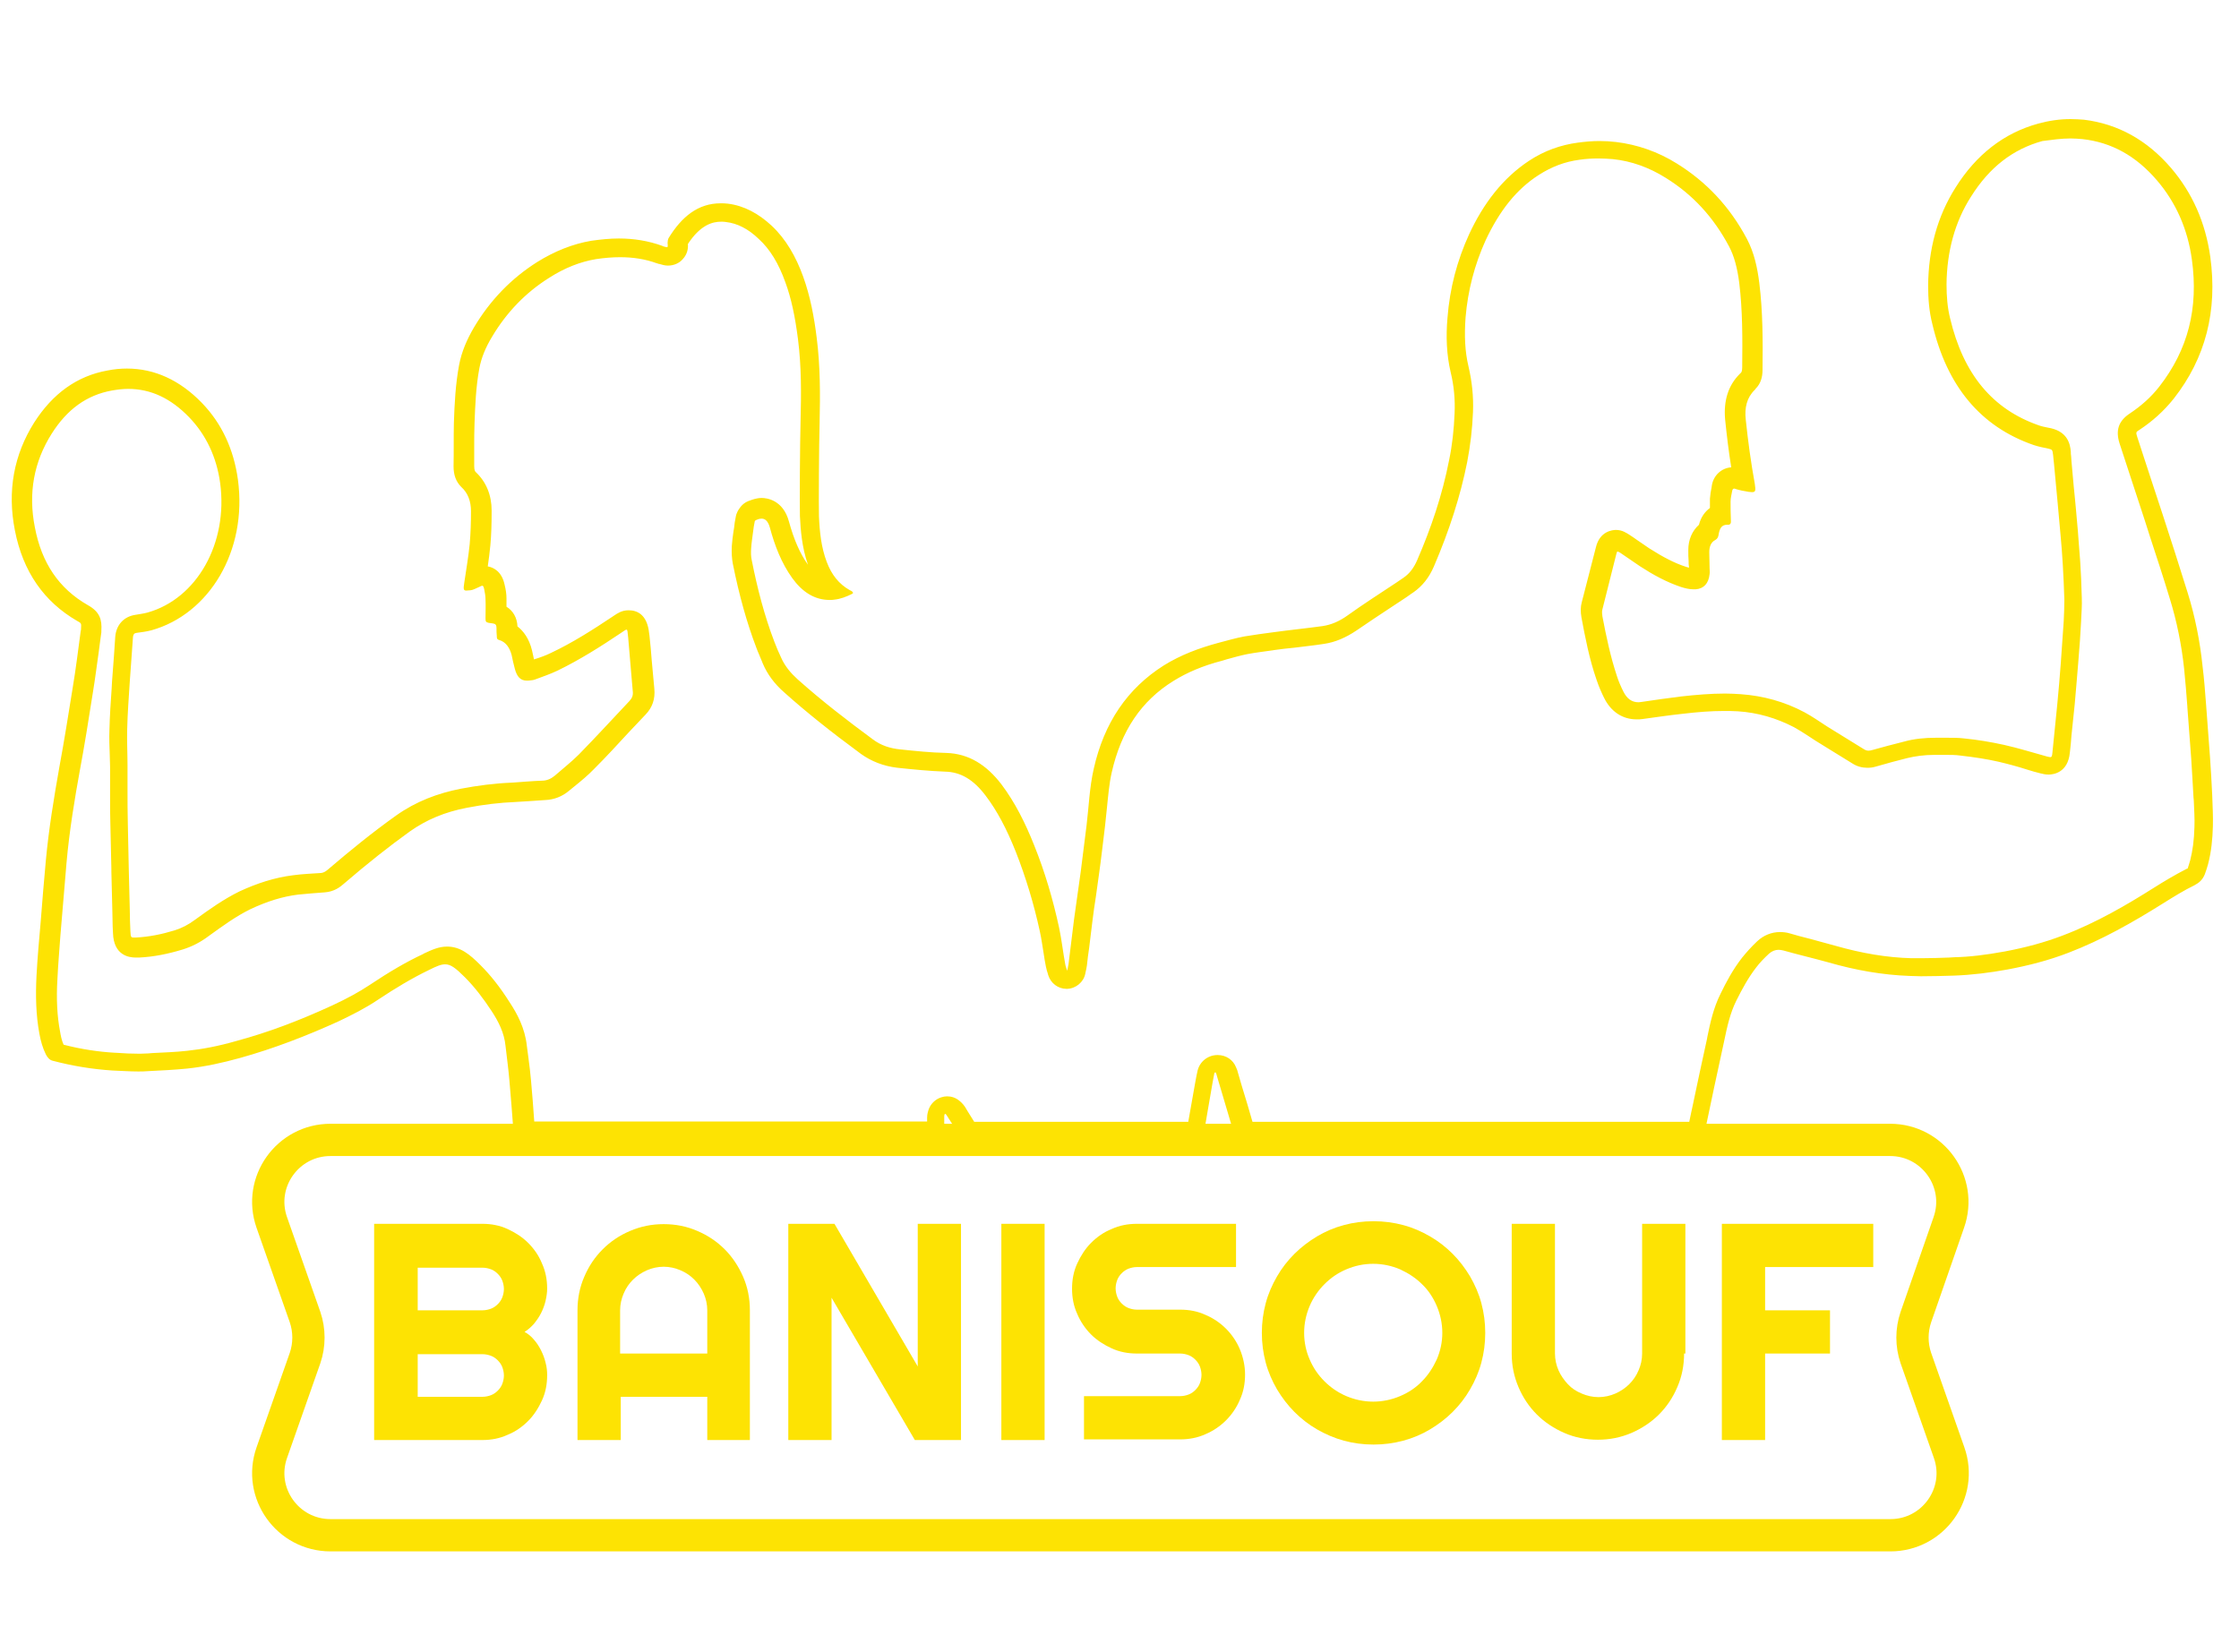 <?xml version="1.0" encoding="utf-8"?>
<!-- Generator: Adobe Illustrator 24.1.0, SVG Export Plug-In . SVG Version: 6.00 Build 0)  -->
<svg version="1.1" id="Capa_1" xmlns="http://www.w3.org/2000/svg" xmlns:xlink="http://www.w3.org/1999/xlink" x="0px" y="0px"
	 viewBox="0 0 693.6 512" style="enable-background:new 0 0 693.6 512;" xml:space="preserve">
<style type="text/css">
	.st0{fill:none;stroke:#FDE303;stroke-width:10;stroke-miterlimit:10;}
	.st1{fill:#FDE303;}
</style>
<g>
	<g>
		<path class="st0" d="M603.7,378.8c4.4-12.5-4.9-25.6-18.2-25.6H370.7h-53.4H102.4c-13.3,0-22.6,13.1-18.2,25.6l10.3,29.3
			c1.4,4.1,1.4,8.6,0,12.7l-10.3,29.3c-4.4,12.5,4.9,25.6,18.2,25.6h214.9h53.4h214.9c13.3,0,22.6-13.1,18.2-25.6l-10.3-29.3
			c-1.4-4.1-1.4-8.6,0-12.7L603.7,378.8z"/>
	</g>
	<g>
		<path class="st1" d="M169.5,426.1c0,2.8-0.5,5.4-1.6,7.8c-1.1,2.4-2.5,4.6-4.3,6.4c-1.8,1.8-3.9,3.3-6.4,4.3
			c-2.4,1.1-5,1.6-7.8,1.6h-33.5v-67h33.5c2.8,0,5.4,0.5,7.8,1.6c2.4,1.1,4.6,2.5,6.4,4.3c1.8,1.8,3.3,3.9,4.3,6.4
			c1.1,2.4,1.6,5,1.6,7.8c0,1.2-0.2,2.5-0.5,3.8c-0.3,1.3-0.8,2.6-1.4,3.8c-0.6,1.2-1.4,2.3-2.2,3.3c-0.9,1-1.8,1.8-2.9,2.5
			c1.1,0.6,2.1,1.4,2.9,2.4c0.9,1,1.6,2.1,2.2,3.3c0.6,1.2,1.1,2.5,1.4,3.8C169.4,423.6,169.5,424.9,169.5,426.1z M129.4,406h20.1
			c0.9,0,1.8-0.2,2.6-0.5c0.8-0.3,1.5-0.8,2.1-1.4s1.1-1.3,1.4-2.1c0.3-0.8,0.5-1.7,0.5-2.6c0-0.9-0.2-1.8-0.5-2.6
			c-0.3-0.8-0.8-1.5-1.4-2.1s-1.3-1.1-2.1-1.4c-0.8-0.3-1.7-0.5-2.6-0.5h-20.1V406z M129.4,432.8h20.1c0.9,0,1.8-0.2,2.6-0.5
			c0.8-0.3,1.5-0.8,2.1-1.4s1.1-1.3,1.4-2.1c0.3-0.8,0.5-1.7,0.5-2.6s-0.2-1.8-0.5-2.6c-0.3-0.8-0.8-1.5-1.4-2.1s-1.3-1.1-2.1-1.4
			c-0.8-0.3-1.7-0.5-2.6-0.5h-20.1V432.8z"/>
		<path class="st1" d="M232.5,446.2h-13.4v-13.4h-26.8v13.4h-13.4V406c0-3.7,0.7-7.2,2.1-10.4c1.4-3.3,3.3-6.1,5.7-8.5
			c2.4-2.4,5.2-4.3,8.5-5.7c3.3-1.4,6.7-2.1,10.4-2.1c3.7,0,7.2,0.7,10.4,2.1c3.3,1.4,6.1,3.3,8.5,5.7s4.3,5.3,5.7,8.5
			s2.1,6.7,2.1,10.4V446.2z M219.1,419.4V406c0-1.8-0.4-3.6-1.1-5.2c-0.7-1.6-1.7-3.1-2.9-4.3c-1.2-1.2-2.6-2.2-4.3-2.9
			c-1.6-0.7-3.4-1.1-5.2-1.1c-1.8,0-3.6,0.4-5.2,1.1c-1.6,0.7-3.1,1.7-4.3,2.9s-2.2,2.6-2.9,4.3c-0.7,1.6-1.1,3.4-1.1,5.2v13.4
			H219.1z"/>
		<path class="st1" d="M297.7,446.2h-14.3l-25.8-44.1v44.1h-13.4v-67h14.3l25.8,44.2v-44.2h13.4V446.2z"/>
		<path class="st1" d="M323.6,446.2h-13.4v-67h13.4V446.2z"/>
		<path class="st1" d="M332.1,399.3c0-2.8,0.5-5.4,1.6-7.8c1.1-2.4,2.5-4.6,4.3-6.4s3.9-3.3,6.4-4.3c2.4-1.1,5-1.6,7.8-1.6h30.7
			v13.4h-30.7c-0.9,0-1.8,0.2-2.6,0.5c-0.8,0.3-1.5,0.8-2.1,1.4s-1.1,1.3-1.4,2.1c-0.3,0.8-0.5,1.7-0.5,2.6c0,0.9,0.2,1.8,0.5,2.6
			s0.8,1.5,1.4,2.1s1.3,1.1,2.1,1.4c0.8,0.3,1.7,0.5,2.6,0.5h13.4c2.8,0,5.4,0.5,7.8,1.6c2.4,1,4.6,2.5,6.4,4.3
			c1.8,1.8,3.3,4,4.3,6.4c1,2.4,1.6,5.1,1.6,7.8c0,2.8-0.5,5.4-1.6,7.8c-1,2.4-2.5,4.6-4.3,6.4s-4,3.3-6.4,4.3
			c-2.4,1.1-5.1,1.6-7.8,1.6h-29.8v-13.4h29.8c0.9,0,1.8-0.2,2.6-0.5c0.8-0.3,1.5-0.8,2.1-1.4s1.1-1.3,1.4-2.1
			c0.3-0.8,0.5-1.7,0.5-2.6s-0.2-1.8-0.5-2.6c-0.3-0.8-0.8-1.5-1.4-2.1s-1.3-1.1-2.1-1.4c-0.8-0.3-1.7-0.5-2.6-0.5h-13.4
			c-2.8,0-5.4-0.5-7.8-1.6s-4.6-2.5-6.4-4.3s-3.3-4-4.3-6.4C332.6,404.7,332.1,402.1,332.1,399.3z"/>
		<path class="st1" d="M460.1,413c0,3.2-0.4,6.2-1.2,9.2s-2,5.7-3.5,8.3c-1.5,2.6-3.3,4.9-5.4,7c-2.1,2.1-4.5,3.9-7,5.4
			s-5.3,2.7-8.3,3.5c-3,0.8-6,1.2-9.2,1.2c-3.2,0-6.2-0.4-9.2-1.2c-2.9-0.8-5.7-2-8.3-3.5s-4.9-3.3-7-5.4c-2.1-2.1-3.9-4.5-5.4-7
			c-1.5-2.6-2.7-5.3-3.5-8.3s-1.2-6-1.2-9.2c0-3.2,0.4-6.2,1.2-9.2s2-5.7,3.5-8.3c1.5-2.6,3.3-4.9,5.4-7s4.5-3.9,7-5.4
			s5.3-2.7,8.3-3.5c2.9-0.8,6-1.2,9.2-1.2c3.2,0,6.2,0.4,9.2,1.2c3,0.8,5.7,2,8.3,3.5s4.9,3.3,7,5.4s3.9,4.5,5.4,7
			c1.5,2.6,2.7,5.3,3.5,8.3S460.1,409.8,460.1,413z M446.8,413c0-2.9-0.6-5.7-1.7-8.3c-1.1-2.6-2.6-4.9-4.6-6.8
			c-1.9-1.9-4.2-3.4-6.8-4.6c-2.6-1.1-5.4-1.7-8.3-1.7c-3,0-5.7,0.6-8.3,1.7c-2.6,1.1-4.8,2.6-6.8,4.6c-1.9,1.9-3.5,4.2-4.6,6.8
			c-1.1,2.6-1.7,5.4-1.7,8.3s0.6,5.7,1.7,8.2c1.1,2.6,2.6,4.8,4.6,6.8c1.9,1.9,4.2,3.5,6.8,4.6c2.6,1.1,5.4,1.7,8.3,1.7
			c2.9,0,5.7-0.6,8.3-1.7c2.6-1.1,4.9-2.6,6.8-4.6c1.9-1.9,3.4-4.2,4.6-6.8C446.2,418.6,446.8,415.9,446.8,413z"/>
		<path class="st1" d="M521.7,419.4c0,3.7-0.7,7.2-2.1,10.4c-1.4,3.3-3.3,6.1-5.7,8.5c-2.4,2.4-5.3,4.3-8.5,5.7
			c-3.3,1.4-6.7,2.1-10.4,2.1s-7.2-0.7-10.4-2.1s-6.1-3.3-8.5-5.7c-2.4-2.4-4.3-5.2-5.7-8.5c-1.4-3.3-2.1-6.7-2.1-10.4v-40.2h13.4
			v40.2c0,1.8,0.4,3.6,1.1,5.2c0.7,1.6,1.7,3,2.9,4.3s2.6,2.2,4.3,2.9c1.6,0.7,3.4,1.1,5.2,1.1s3.6-0.4,5.2-1.1
			c1.6-0.7,3.1-1.7,4.3-2.9s2.2-2.6,2.9-4.3c0.7-1.6,1.1-3.3,1.1-5.2v-40.2h13.4V419.4z"/>
		<path class="st1" d="M546.8,446.2h-13.4v-67h46.9v13.4h-33.5V406h20.1v13.4h-20.1V446.2z"/>
	</g>
	<g>
		<g>
			<g>
				<path class="st1" d="M641.4,42.9c1.2,0,2.5,0.1,3.7,0.2c9,1,16.6,5.2,23.1,12.8c5.9,6.9,9.5,15.1,10.8,24.5
					c2.1,15.1-1.2,28-10.1,39.4c-2.5,3.2-5.5,5.9-9.1,8.3c-3.5,2.3-4.5,5.2-3.2,9.3c1.3,3.9,2.5,7.7,3.8,11.6
					c1.4,4.2,2.7,8.3,4.1,12.5l1.4,4.4c2.1,6.4,4.3,13.1,6.3,19.7c2.1,6.8,3.6,14.1,4.4,21.6c0.4,3.8,0.7,7.8,1,11.7l0,0.2
					c0.4,5.5,0.8,10.9,1.2,16c0.3,4.6,0.5,8.4,0.7,11.9l0.1,1.1c0.1,2.8,0.3,5.5,0.2,8.1c-0.1,4.2-0.6,7.5-1.3,10.3
					c-0.2,0.8-0.5,1.6-0.8,2.6c-0.1,0-0.1,0.1-0.3,0.1c-3.7,1.9-7.2,4-10.2,5.9c-8.1,5.1-17.7,10.8-28.3,14.8
					c-5.5,2.1-11.4,3.7-17.8,4.9c-6,1.1-11,1.7-15.7,1.8l-1.6,0.1c-2.8,0.1-5.6,0.2-8.4,0.2c-1.2,0-2.2,0-3.3,0
					c-7.6-0.2-15.3-1.5-23.7-3.9c-2.6-0.7-5.2-1.4-7.7-2.1c-2.1-0.5-4.2-1.1-6.3-1.7c-1-0.3-2-0.4-3-0.4c-2.6,0-5.1,1-7.1,2.9
					c-1.9,1.8-3.3,3.4-4.6,5c-2.9,3.7-5,7.7-6.7,11.2c-2.2,4.4-3.2,9-4.1,13.4l-0.1,0.6c-1.5,6.8-3,13.8-4.4,20.5
					c-0.4,1.7-0.7,3.4-1.1,5.2h-90.9h-44.4c-1.1-3.8-2.2-7.6-3.4-11.4l-1.1-3.8c-0.1-0.5-0.3-1.1-0.6-1.7c-0.9-2.3-3.1-3.8-5.7-3.8
					c-3,0-5.5,2-6.2,4.8c-0.2,1-0.5,2.2-0.7,3.5l-0.5,2.8c-0.6,3.2-1.1,6.4-1.7,9.6l-9.1,0l-11.9,0c-14.4,0-29.8,0-45.3,0
					c-0.7-1.1-1.4-2.2-2-3.2c-0.3-0.5-0.6-1-0.9-1.5c-0.7-1-1.4-1.6-1.8-1.9c-1.1-0.9-2.4-1.3-3.7-1.3c-0.6,0-1.2,0.1-1.8,0.3
					c-1.9,0.6-3.4,2.1-4,4c-0.1,0.4-0.4,1.2-0.4,2.3l0,0.7c0,0.2,0,0.3,0,0.5l-60.7,0h-61c-0.3-4.2-0.6-8.5-1-12.7
					c-0.2-2.4-0.5-4.7-0.8-7c-0.2-1.3-0.3-2.5-0.5-3.8c-0.6-5.5-3-9.9-5.3-13.4c-3.1-4.9-6-8.5-9.1-11.6c-3.3-3.3-6.2-5.7-10.3-5.7
					c-2.6,0-4.7,1-7.3,2.2l-0.1,0.1c-5.2,2.4-10.6,5.6-16.6,9.6c-3.3,2.2-7,4.2-11.5,6.3c-10.4,4.8-20,8.4-29.6,11
					c-5.9,1.7-10.8,2.6-15.5,3.1c-3.5,0.4-7.1,0.5-10.8,0.7l-1.1,0.1c-0.9,0-1.7,0.1-2.7,0.1c-2.4,0-4.9-0.1-7.5-0.3l-0.2,0
					c-5.2-0.3-10.5-1.1-15.9-2.5c-0.6-1.3-0.9-2.9-1.1-4.1c-0.9-4.7-1.2-10-0.8-16.5c0.2-4.3,0.6-8.8,0.9-13.1
					c0.1-1.2,0.2-2.4,0.3-3.6c0.6-7.1,1.1-13,1.6-19c0.9-10.2,2.6-20.2,4.1-28.5c1.4-7.5,2.7-15.5,4.1-24.5
					c0.7-4.2,1.2-8.4,1.8-12.5c0.2-1.8,0.5-3.6,0.7-5.3c0.1-0.4,0.1-0.8,0.1-1.1l0-0.1c0.2-3.3-0.4-5.8-4.2-7.9
					c-8.9-5.1-14.3-13-16.4-24.1c-2.1-10.6-0.3-20.3,5.2-29c4.8-7.6,10.9-12,18.7-13.4c1.7-0.3,3.4-0.5,5-0.5c7,0,13.2,2.9,18.9,8.8
					c5.2,5.4,8.5,12.3,9.6,20.4c2.5,18.6-7.2,35.8-22.5,40.1c-1.1,0.3-2.5,0.5-3.7,0.7c-3.6,0.5-6,3.1-6.3,6.8
					c-0.1,2-0.3,3.9-0.4,5.9c-0.2,2.6-0.4,5.3-0.6,8l-0.1,1.9c-0.3,4.3-0.6,8.7-0.7,13.1c-0.1,2.6,0,5.2,0.1,7.8
					c0,1.2,0.1,2.4,0.1,3.6c0,1.3,0,2.7,0,4c0,1.1,0,2.1,0,3.2l0,2.3c0,2.9,0,5.8,0.1,8.7c0.1,4.5,0.2,9,0.3,13.4l0,0.9
					c0.1,4,0.2,8.1,0.3,12.1c0,1.6,0.1,3.2,0.1,4.9l0.1,2c0.2,6.9,4.9,7.6,7,7.6c0.3,0,0.6,0,1,0l0.1,0c4.4-0.2,8.9-1.1,13.5-2.5
					c2.9-0.9,5.6-2.3,8.1-4.2c4.3-3.1,8.4-6.1,12.9-8.3c5.1-2.4,9.9-3.9,14.7-4.5c2.8-0.3,5.8-0.5,8.3-0.7c3-0.2,4.9-1.8,5.6-2.4
					c7.8-6.7,14.4-11.9,20.8-16.5c5.1-3.6,10.8-6,17.6-7.3c5.1-1,10.2-1.6,15.1-1.8c1.6-0.1,3.3-0.2,4.8-0.3c1.5-0.1,3-0.2,4.4-0.3
					c2.7-0.1,5.3-1.1,7.4-2.9c0.5-0.4,1.1-0.9,1.6-1.3c2.1-1.7,4.3-3.5,6.3-5.6c3.6-3.6,7.1-7.4,10.5-11.1c1.8-1.9,3.5-3.7,5.3-5.6
					c2.1-2.2,3-4.8,2.7-8c-0.3-2.9-0.5-5.8-0.8-8.7c-0.2-2.5-0.4-5.1-0.7-7.7l-0.1-0.7c-0.6-6-3.8-7.2-6.4-7.2c-2.1,0-3.5,1-4.4,1.6
					c-0.2,0.1-0.4,0.3-0.6,0.4c-6,4-12.4,8.1-19,11.2c-1.6,0.8-3.3,1.4-5.2,2c0,0-0.1,0-0.1,0c-0.1-0.3-0.1-0.7-0.2-1
					c-0.1-0.6-0.3-1.2-0.4-1.8c-0.9-3.7-2.7-6-4.5-7.4c-0.1-2.7-1.4-4.9-3.4-6.1c0-0.9,0-1.7,0-2.6c0-1.3-0.2-2.7-0.6-4.3
					c-0.9-4.1-3.5-5.3-5.2-5.6c0.3-2.1,0.6-4.3,0.8-6.5c0.3-3.2,0.4-6.6,0.4-10.8c0-4.8-1.7-8.9-4.9-11.9c-0.2-0.2-0.5-0.5-0.5-1.9
					c0-2,0-3.9,0-5.8c0-2.6,0-5,0.1-7.5c0.2-5.2,0.4-11.2,1.5-17c0.6-3.2,1.9-6.4,3.9-9.7c4.5-7.6,10.5-13.8,17.7-18.3
					c4.8-3.1,9.7-5,14.5-5.8c2.7-0.4,5.1-0.6,7.5-0.6c4.1,0,7.9,0.6,11.4,1.9l0.1,0c0.2,0.1,0.4,0.2,0.7,0.2
					c0.7,0.2,1.6,0.5,2.6,0.5c1.8,0,3.5-0.7,4.6-2c1.5-1.6,1.7-3.4,1.6-4.7c4-6.1,7.8-6.9,10.3-6.9c0.5,0,1,0,1.5,0.1
					c3.5,0.4,6.9,2.1,10.2,5.3c3.4,3.1,6.1,7.5,8.2,13.4c1.8,4.9,3,10.5,3.9,17.6c1.1,8.6,1,17.2,0.8,25.2
					c-0.2,6.9-0.3,26.4-0.2,29.6c0.2,4.2,0.6,9.7,2.5,15.1c-2.5-3.5-4.4-7.9-5.9-13.4c-1.8-6.7-6.9-7.3-8.4-7.3
					c-1.6,0-2.9,0.5-3.7,0.8c-1.3,0.4-2.4,1.2-3.2,2.4c-0.3,0.4-1,1.4-1.2,2.8c-0.2,1-0.4,2.1-0.5,3.3c-0.1,0.4-0.1,0.8-0.2,1.2
					c-0.2,1.4-0.4,2.9-0.5,4.4c-0.1,2,0,3.8,0.3,5.4c2,10,4.4,18.5,7.3,26.1c0.5,1.4,1.1,2.6,1.6,3.9l0.4,1c1.4,3.3,3.6,6.3,6.7,9
					c6.7,6,14.2,12,23.7,19c3.2,2.3,7,3.8,11.3,4.3c4.7,0.5,9.7,1,14.8,1.2c4.8,0.1,8.8,2.5,12.5,7.4c3.5,4.6,6.5,10.2,9.4,17.5
					c3.1,7.9,5.6,16.2,7.4,24.5c0.5,2.2,0.8,4.5,1.2,6.9c0.2,1.3,0.4,2.7,0.7,4.1c0.2,0.9,0.4,1.7,0.6,2.2c0,0.1,0.1,0.3,0.1,0.4
					c0.8,2.6,3.1,4.3,5.7,4.3c0.1,0,0.2,0,0.2,0c2.7-0.1,5.1-2.1,5.6-4.7c0-0.2,0.1-0.3,0.1-0.5c0.1-0.5,0.3-1.2,0.4-2
					c0.2-1.8,0.4-3.7,0.7-5.5c0.3-2.7,0.7-5.5,1-8.2c0.3-2.6,0.7-5.2,1.1-7.8c0.3-2.4,0.7-4.8,1-7.2c0.6-4.2,1.1-8.8,1.8-14.4
					c0.2-1.9,0.4-3.8,0.6-5.7c0.4-3.9,0.7-7.6,1.5-11.1c2.9-12.8,9.1-22.1,19.1-28.3c4.2-2.6,9-4.7,15.2-6.3l1.3-0.4
					c2.2-0.6,4.3-1.2,6.3-1.6c2.6-0.5,5.2-0.8,8-1.2l0.6-0.1c2-0.3,4-0.5,6-0.7c3-0.4,6.2-0.7,9.3-1.2c3.4-0.5,6.7-1.9,10.1-4.2
					c3.5-2.4,7.1-4.8,10.6-7.1c1.6-1,3.1-2.1,4.7-3.1c0.6-0.4,1.1-0.8,1.7-1.2l0.6-0.4c2.7-1.9,4.8-4.5,6.3-8
					c4.8-11.2,8.2-21.8,10.3-32.3c1-5.2,1.6-10.4,1.8-15.5c0.2-4.8-0.3-9.5-1.4-14.2c-1.1-4.6-1.3-9.5-0.9-15.1
					c0.7-8.4,2.8-16.4,6.2-23.9c4.3-9.2,9.6-15.9,16.5-20.3c3.9-2.5,8-4.1,12.6-4.7c2-0.3,4-0.4,5.9-0.4c1.5,0,3,0.1,4.4,0.2
					c5.8,0.6,11.3,2.6,16.4,5.8c8.4,5.2,14.8,12.2,19.6,21.2c1.6,3,2.6,6.7,3.2,11.5c1,8.3,1,16.7,0.9,26.1c0,1.2-0.3,1.5-0.4,1.6
					c-0.1,0.1-0.3,0.3-0.4,0.4c-3.5,3.5-5,8.2-4.5,14c0.5,4.9,1.1,9.9,1.9,14.9c-3,0.2-5.5,2.5-6,5.6c0,0.2-0.1,0.5-0.1,0.7
					c-0.2,0.9-0.4,2.1-0.5,3.4c0,1,0,2,0,2.9c-1.5,1.1-2.8,2.8-3.4,5.2c-2.1,1.9-3.3,4.6-3.3,7.8c0,1.2,0,2.4,0.1,3.5
					c0,0.6,0,1.1,0.1,1.7l0,0.2c0,0,0,0.1,0,0.1c-0.3-0.1-0.7-0.2-1-0.3c-3.4-1.1-6.9-2.9-11.3-5.7c-1.2-0.8-2.5-1.7-3.8-2.6
					c-0.8-0.6-1.6-1.1-2.5-1.7c-0.7-0.4-2-1.4-4-1.4c-1.1,0-5,0.4-6.2,5.3c-1.4,5.5-2.9,11.3-4.4,17.1c-0.4,1.4-0.4,3-0.1,4.7
					c1.1,5.9,2.4,12.8,4.7,19.4c0.7,2.1,1.6,4.1,2.3,5.5c2.1,4.3,5.7,6.7,10.1,6.7c0.6,0,1.2,0,1.8-0.1c4.4-0.6,8.4-1.2,12.2-1.6
					c5-0.6,9.1-0.9,12.9-0.9c1.5,0,3,0,4.5,0.1c6.1,0.4,11.9,2.1,17.3,4.9c1.3,0.7,2.7,1.6,4.1,2.5c0.8,0.5,1.7,1.1,2.6,1.7
					c1.4,0.9,2.8,1.7,4.2,2.6c2.4,1.5,4.9,3,7.3,4.5c1.4,0.9,3,1.3,4.6,1.3c0.9,0,1.7-0.1,2.7-0.4c3.1-0.9,6.4-1.8,9.6-2.6
					c2.5-0.6,5.3-1,8.4-1c0.5,0,1.1,0,1.6,0c0.7,0,1.5,0,2.2,0c1.2,0,2.8,0,4.2,0.2c4.4,0.5,8.3,1.1,11.8,1.9c3,0.7,6,1.5,9.1,2.5
					c1.3,0.4,2.6,0.8,3.9,1.1c0.8,0.2,1.6,0.4,2.6,0.4c1.4,0,6-0.5,6.6-6.8c0.2-1.8,0.4-3.5,0.5-5.3c0.3-3.2,0.7-6.4,1-9.6
					c0.4-4.2,0.7-8.4,1.1-13c0.4-4.7,0.7-9,0.9-13l0-0.2c0.1-2.2,0.3-4.5,0.2-6.9c-0.1-4.2-0.3-8.3-0.5-11.3
					c-0.2-2.6-0.4-5.3-0.6-7.8l-0.1-1.4c-0.2-2.3-0.4-4.5-0.6-6.8l-0.3-3.2l-0.4-4c-0.2-2.6-0.5-5.2-0.7-7.8c0-0.5-0.1-1-0.1-1.5
					c-0.1-0.5-0.1-1-0.1-1.4c-0.2-2.6-1.1-6.1-6.1-7.3c-0.3-0.1-0.7-0.1-1-0.2c-1-0.2-2-0.4-2.8-0.7c-14.4-5-23.4-15.9-27.5-33.2
					c-0.8-3.2-1.1-6.7-1.1-10.5c0.1-10.2,2.6-19.4,7.6-27.2c5.7-9.1,13-14.7,22.1-17.2C635.8,43.3,638.6,42.9,641.4,42.9
					 M641.4,36.9c-3.4,0-6.7,0.5-10,1.4c-10.6,2.9-19.2,9.6-25.6,19.8c-5.7,9-8.4,19.2-8.5,30.4c0,4,0.3,8,1.3,11.9
					c4.5,19.2,14.9,31.8,31.4,37.5c1.5,0.5,3,0.8,4.5,1.1c1.3,0.3,1.3,0.4,1.5,1.9c0.1,1,0.2,2,0.3,2.9c0.4,3.9,0.7,7.9,1.1,11.8
					c0.3,3.3,0.6,6.6,0.9,10c0.3,3,0.5,6,0.7,9.1c0.2,3.7,0.4,7.4,0.5,11.1c0,2.2-0.1,4.5-0.2,6.7c-0.3,4.3-0.6,8.6-0.9,12.9
					c-0.3,4.3-0.7,8.6-1.1,12.9c-0.5,5-1,9.9-1.5,14.9c-0.1,1.1-0.2,1.4-0.7,1.4c-0.2,0-0.5-0.1-1-0.2c-4.4-1.2-8.8-2.6-13.3-3.6
					c-4.1-0.9-8.3-1.6-12.4-2c-1.6-0.2-3.3-0.2-4.9-0.2c-1.3,0-2.6,0-3.9,0c-3.3,0-6.6,0.3-9.8,1.2c-3.3,0.8-6.5,1.7-9.8,2.6
					c-0.4,0.1-0.7,0.2-1.1,0.2c-0.5,0-0.9-0.1-1.4-0.4c-3.8-2.4-7.7-4.7-11.5-7.1c-2.3-1.5-4.6-3.1-7-4.4
					c-6.2-3.3-12.8-5.1-19.7-5.6c-1.6-0.1-3.2-0.2-4.9-0.2c-4.5,0-9.1,0.4-13.6,0.9c-4.1,0.5-8.2,1.1-12.3,1.7
					c-0.3,0-0.6,0.1-0.9,0.1c-2.1,0-3.6-1.1-4.7-3.3c-0.8-1.6-1.5-3.2-2-4.8c-2-6-3.3-12.2-4.5-18.5c-0.1-0.7-0.2-1.5,0-2.2
					c1.4-5.7,2.9-11.4,4.3-17.1c0.2-0.6,0.2-0.8,0.4-0.8c0.1,0,0.3,0.1,0.7,0.3c2.1,1.4,4.2,2.9,6.3,4.3c4,2.6,8.2,4.9,12.7,6.4
					c1.3,0.4,2.5,0.7,3.8,0.7c0.2,0,0.5,0,0.7,0c2.5-0.2,4-1.8,4.3-4.7c0.1-0.6,0-1.2,0-1.8c0-1.7-0.1-3.3-0.1-5
					c0-1.7,0.5-3.1,1.9-3.8c0.7-0.4,0.9-1,1-1.7c0.3-1.8,0.9-3,2.6-3c0.1,0,0.2,0,0.3,0c0,0,0.1,0,0.1,0c0.6,0,0.9-0.5,0.8-1.3
					c-0.1-2-0.1-4-0.1-5.9c0-1.1,0.3-2.2,0.5-3.3c0.1-0.5,0.3-0.7,0.6-0.7c0.1,0,0.3,0,0.4,0.1c1.3,0.4,2.7,0.7,4.1,0.9
					c0.4,0,0.7,0.1,1,0.1c1.2,0,1.2-0.5,0.9-2.6c-1.2-6.6-2.1-13.2-2.8-19.9c-0.4-3.6,0.3-6.8,2.8-9.2c0.1-0.1,0.2-0.3,0.3-0.4
					c1.5-1.5,2.1-3.5,2.1-5.8c0.1-9,0.1-18-1-26.9c-0.6-4.8-1.6-9.4-3.8-13.6c-5.4-10.2-12.7-17.8-21.7-23.4
					c-5.9-3.7-12.3-5.9-18.9-6.7c-1.7-0.2-3.4-0.3-5.1-0.3c-2.2,0-4.5,0.2-6.7,0.5c-5.3,0.7-10.4,2.5-15.1,5.6
					c-8.2,5.4-14.2,13.3-18.6,22.8c-3.7,8.1-6,16.7-6.7,25.9c-0.5,5.7-0.3,11.4,1,16.9c1,4.1,1.4,8.4,1.2,12.7
					c-0.2,4.9-0.7,9.7-1.7,14.5c-2.1,10.8-5.6,21.1-9.9,31c-1,2.3-2.3,4.1-4.2,5.4c-0.7,0.5-1.5,1-2.2,1.5
					c-5.1,3.4-10.3,6.7-15.3,10.3c-2.4,1.7-4.9,2.8-7.6,3.2c-5.1,0.7-10.1,1.2-15.2,1.9c-3,0.4-6,0.8-9,1.3c-2.7,0.5-5.4,1.3-8.1,2
					c-5.9,1.6-11.6,3.7-16.9,7c-11.2,7.1-18.5,17.7-21.7,32.1c-1.3,5.7-1.5,11.6-2.2,17.4c-0.6,4.8-1.2,9.5-1.8,14.3
					c-0.7,5-1.4,10-2.1,15c-0.6,4.6-1.1,9.2-1.7,13.8c-0.1,0.7-0.3,1.3-0.4,2c-0.2-0.7-0.5-1.3-0.6-2c-0.7-3.7-1.1-7.5-1.9-11.3
					c-1.9-8.8-4.4-17.3-7.7-25.5c-2.7-6.8-5.9-13.3-10.2-19c-4.6-6-10.1-9.5-17.1-9.7c-4.8-0.1-9.5-0.6-14.3-1.1
					c-3-0.3-5.9-1.2-8.4-3.1c-8-5.9-15.8-11.9-23.3-18.6c-2.1-1.9-4-4.1-5.2-6.9c-0.7-1.5-1.4-3.1-2-4.7c-3.1-8.1-5.3-16.6-7-25.2
					c-0.3-1.2-0.3-2.6-0.2-3.9c0.1-1.7,0.4-3.4,0.6-5.1c0.1-1,0.3-2.1,0.5-3.1c0-0.2,0.2-0.3,0.3-0.4c0,0,0,0,0,0
					c0.1,0,0.9-0.5,1.8-0.5c1,0,2,0.6,2.6,2.8c1.5,5.6,3.6,11,6.9,15.6c3.1,4.3,6.9,6.8,11.6,6.8c0.5,0,1,0,1.5-0.1
					c1.9-0.2,3.7-0.9,5.5-1.8c0.1-0.1,0.2-0.2,0.3-0.3c-0.1-0.1-0.2-0.3-0.3-0.4c-0.2-0.2-0.5-0.3-0.7-0.4c-3.4-1.9-5.7-4.8-7.2-8.8
					c-1.7-4.5-2.2-9.3-2.4-14.1c-0.1-3,0-22.1,0.2-29.2c0.2-8.7,0.2-17.5-0.9-26.1c-0.8-6.5-2-12.9-4.2-19
					c-2.2-6.1-5.3-11.6-9.8-15.8c-4-3.7-8.5-6.2-13.6-6.8c-0.7-0.1-1.5-0.1-2.2-0.1c-6.9,0-12,4.1-16.1,10.8c-0.2,0.4-0.3,1-0.3,1.5
					c0.1,1,0.1,1.3-0.2,1.3c-0.2,0-0.5-0.1-0.9-0.2c-0.2,0-0.3-0.1-0.5-0.2c-4.4-1.6-8.9-2.3-13.5-2.3c-2.8,0-5.6,0.3-8.5,0.7
					c-5.9,1-11.5,3.3-16.8,6.6c-7.9,5-14.5,11.7-19.6,20.3c-2.1,3.6-3.8,7.4-4.6,11.7c-1.1,5.9-1.4,11.9-1.6,17.9
					c-0.1,4.5,0,8.9-0.1,13.4c0,2.6,0.7,4.7,2.4,6.4c2.1,1.9,3,4.5,3,7.5c0,3.4-0.1,6.8-0.4,10.2c-0.4,4-1.1,8-1.7,12.1
					c-0.3,1.9-0.2,2.3,0.7,2.3c0.3,0,0.7-0.1,1.2-0.1c1-0.1,1.9-0.7,2.9-1.1c0.4-0.2,0.6-0.3,0.8-0.3c0.3,0,0.4,0.3,0.6,1.1
					c0.2,1,0.4,2.1,0.4,3.1c0.1,1.9,0,3.8,0,5.8c0,1.1,0.1,1.3,1,1.5c0.5,0.1,1,0.1,1.4,0.2c0.7,0.1,1,0.5,1,1.3
					c0,0.9,0,1.7,0.1,2.6c0,0.6,0,1,0.7,1.2c2.1,0.6,3.3,2.4,3.9,4.7c0.3,1.4,0.6,2.9,1,4.3c0.6,2.2,1.6,3.6,3.7,3.6
					c0.1,0,0.3,0,0.4,0c0.7-0.1,1.4-0.1,2-0.3c2.4-0.9,4.8-1.7,7.1-2.8c6.8-3.3,13.3-7.4,19.7-11.7c0.9-0.6,1.4-1,1.7-1
					c0.3,0,0.3,0.7,0.5,2.5c0.5,5.5,0.9,11,1.4,16.4c0.2,1.5-0.2,2.3-1,3.2c-5.2,5.5-10.4,11.2-15.7,16.6c-2.4,2.4-5,4.4-7.5,6.6
					c-1.1,0.9-2.4,1.5-3.9,1.5c-3.1,0.1-6.1,0.4-9.2,0.6c-5.4,0.2-10.7,0.9-16,1.9c-7.1,1.4-13.8,3.9-20,8.3
					c-7.3,5.2-14.3,10.9-21.2,16.8c-0.6,0.5-1.2,0.9-2,1c-2.9,0.2-5.8,0.3-8.7,0.7c-5.7,0.7-11.2,2.5-16.6,5
					c-4.9,2.4-9.4,5.6-13.8,8.8c-2,1.5-4.1,2.6-6.4,3.3c-3.9,1.2-7.9,2-11.9,2.2c-0.3,0-0.5,0-0.7,0c-0.9,0-0.9-0.3-1-1.8
					c-0.1-2.3-0.2-4.6-0.2-6.9c-0.1-4-0.2-8-0.3-12.1c-0.1-4.8-0.2-9.5-0.3-14.3c-0.1-3.7-0.1-7.3-0.1-11c0-2.4,0-4.8,0-7.3
					c0-3.7-0.2-7.4-0.1-11.1c0.1-4.9,0.5-9.9,0.8-14.8c0.3-4.6,0.7-9.2,1-13.9c0.1-0.8,0.4-1.1,1.1-1.2c1.5-0.2,3.1-0.4,4.6-0.8
					c17.9-5,29.8-24.6,26.8-46.7c-1.3-9.4-5-17.4-11.2-23.8c-6.8-7-14.6-10.6-23.2-10.6c-2,0-4,0.2-6,0.6c-9.5,1.7-17,7.2-22.7,16.1
					c-6.3,10-8.4,21.2-6,33.4c2.5,12.9,9.1,22.2,19.3,28.1c1.3,0.7,1.3,0.7,1.2,2.4c0,0.2,0,0.5-0.1,0.7c-0.8,5.9-1.5,11.8-2.5,17.7
					c-1.3,8.1-2.6,16.3-4.1,24.4c-1.7,9.6-3.3,19.3-4.2,29c-0.6,6.3-1.1,12.7-1.6,19c-0.5,5.6-1,11.2-1.3,16.8
					c-0.3,6-0.2,12,0.9,17.9c0.4,2.2,1,4.4,2,6.4c0.5,1,1.2,1.8,2.2,2c6.1,1.6,12.2,2.6,18.4,3c2.7,0.1,5.3,0.3,8,0.3c1,0,2,0,3-0.1
					c4.1-0.2,8.2-0.4,12.2-0.8c5.6-0.6,11-1.8,16.4-3.3c10.4-2.9,20.5-6.8,30.4-11.3c4.2-2,8.4-4.1,12.4-6.8
					c5.1-3.4,10.4-6.6,15.8-9.2c2.2-1.1,3.6-1.7,4.9-1.7c1.7,0,3.2,1.1,6.1,4c3.1,3.1,5.8,6.7,8.3,10.5c2.1,3.2,3.9,6.7,4.3,10.8
					c0.4,3.6,0.9,7.1,1.2,10.7c0.5,5.5,0.9,11,1.3,16.4c0.1,1.8-0.1,1.7,1.5,1.7c0.1,0,0.2,0,0.4,0c0.2,0,0.4,0,0.6,0
					c21.4,0,42.8,0,64.2,0c21.5,0,43,0,64.5,0c0.3,0,0.5,0,0.8,0c0.2,0,0.3,0,0.5,0c0.1,0,0.2,0,0.2,0c0.6,0,0.7-0.5,0.7-1.2
					c0-2,0-4,0-5.9c0-0.2,0.1-0.5,0.2-0.7c0.2,0.1,0.4,0.2,0.5,0.4c1.2,1.9,2.5,3.8,3.7,5.9c0.7,1.3,1.5,1.6,2.7,1.6c0,0,0,0,0,0
					c15.6,0,31.3,0,46.9,0c7.9,0,15.9,0,23.8,0c0.1,0,0.3,0,0.4,0c0.2,0,0.4,0,0.6,0c0.1,0,0.2,0,0.4,0c0.1,0,0.2,0,0.2,0
					c0.5,0,0.8-0.3,0.9-1.1c0.9-5.5,1.9-10.9,2.8-16.3c0.2-1.1,0.4-2.2,0.6-3.2c0,0,0.2-0.1,0.3-0.1c0.1,0,0.1,0,0.1,0
					c0.2,0.4,0.3,0.8,0.4,1.2c1.7,5.7,3.4,11.5,5.1,17.2c0.7,2.3,0.7,2.3,2.7,2.3c15.6,0,31.3,0,46.9,0c31.3,0,62.5,0,93.8,0
					c0.2,0,0.4,0,0.6,0c0.1,0,0.2,0,0.4,0c0.1,0,0.2,0,0.3,0c0.7,0,0.9-0.6,1.1-1.3c0-0.2,0.1-0.4,0.1-0.5c2-9.5,4-19.1,6.1-28.6
					c0.9-4.3,1.8-8.6,3.8-12.6c1.8-3.6,3.7-7.1,6.1-10.2c1.2-1.6,2.6-3,4-4.3c0.9-0.8,1.9-1.2,3-1.2c0.4,0,0.9,0.1,1.4,0.2
					c4.6,1.3,9.3,2.4,14,3.7c8.3,2.4,16.7,3.9,25.2,4.2c1.2,0,2.3,0.1,3.5,0.1c3.4,0,6.8-0.1,10.2-0.2c5.6-0.2,11.1-0.9,16.6-1.9
					c6.4-1.2,12.7-2.8,18.9-5.2c10.2-3.9,19.9-9.4,29.3-15.3c3.2-2,6.4-4,9.7-5.6c1.5-0.8,2.5-1.7,3.2-3.4c0.4-1,0.7-2.1,1-3.1
					c1-3.8,1.4-7.8,1.5-11.7c0.1-3.2-0.1-6.4-0.2-9.6c-0.2-4-0.4-8-0.7-12c-0.4-5.4-0.8-10.7-1.2-16.1c-0.3-4-0.6-8-1.1-12
					c-0.8-7.7-2.3-15.3-4.6-22.7c-2.5-8.1-5.1-16.1-7.7-24.1c-2.6-8-5.3-16-7.9-24.1c-0.5-1.6-0.5-1.6,0.8-2.4
					c3.9-2.6,7.4-5.7,10.5-9.6c9.8-12.5,13.6-27.1,11.3-43.9c-1.5-10.7-5.6-19.9-12.2-27.6c-7.4-8.6-16.4-13.6-26.9-14.9
					C644.3,37,642.9,36.9,641.4,36.9L641.4,36.9z"/>
			</g>
		</g>
	</g>
</g>
</svg>
